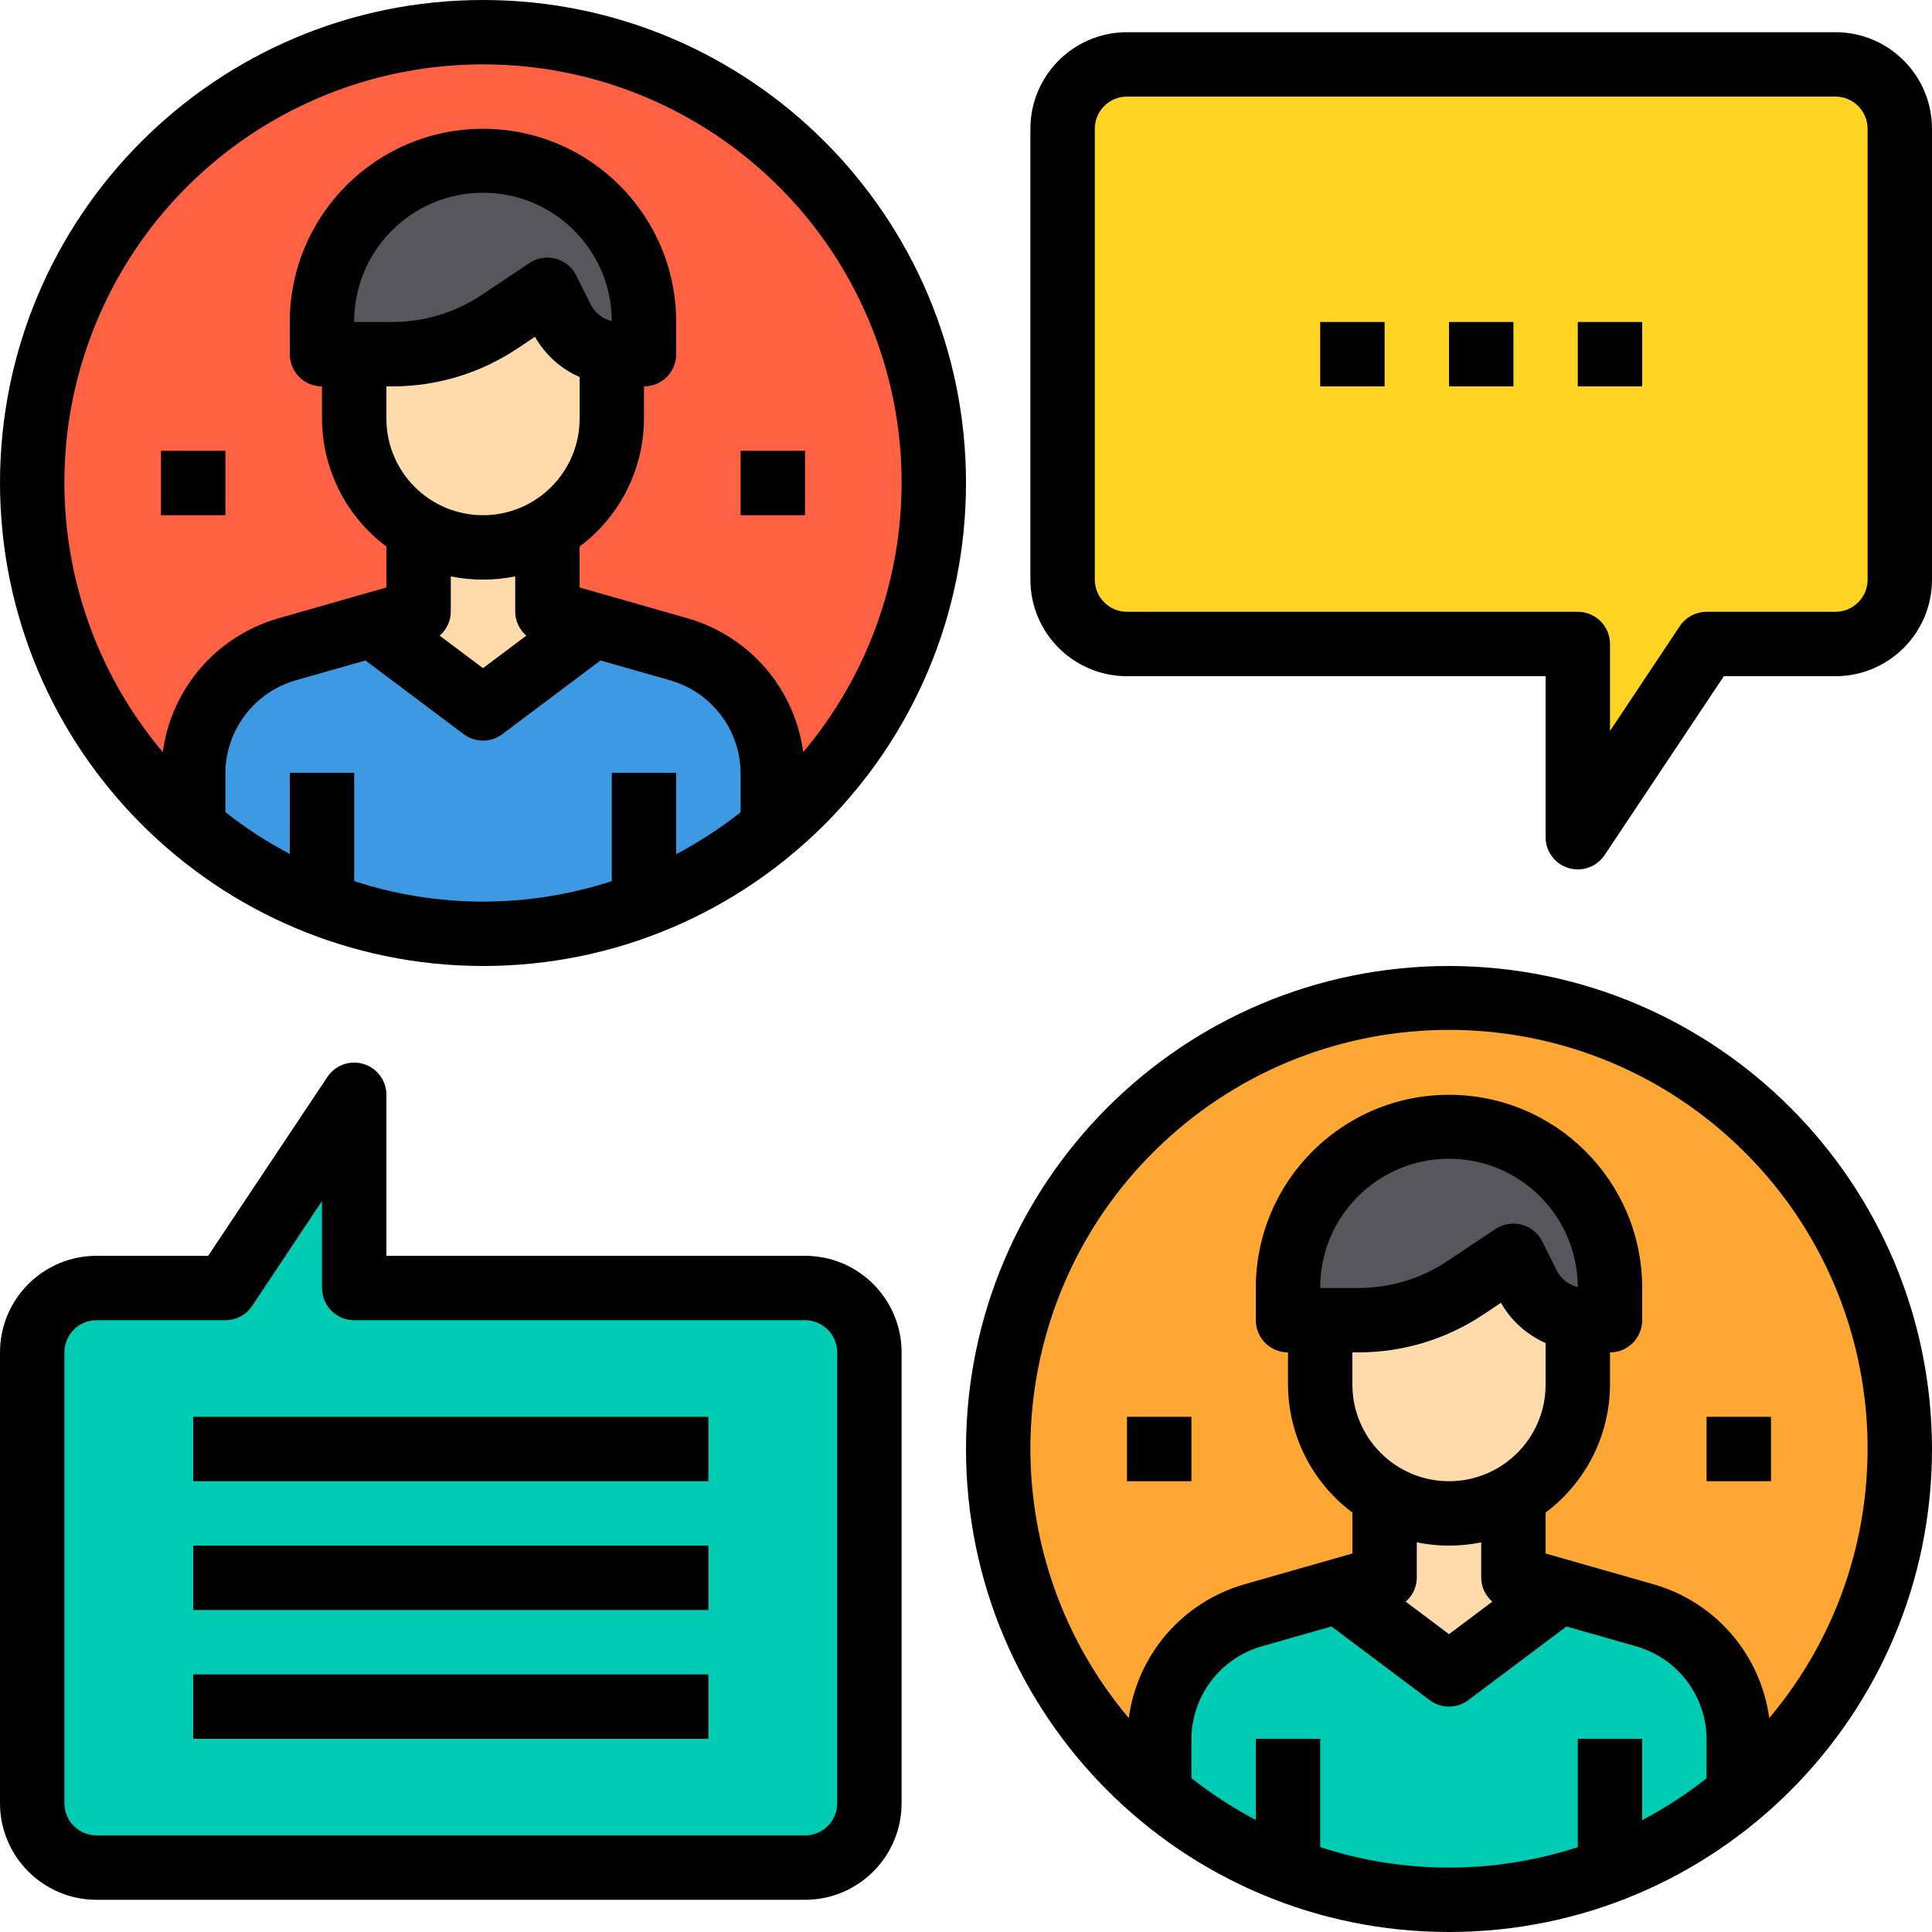 <svg height="480pt" viewBox="0 0 480 480" width="480pt" xmlns="http://www.w3.org/2000/svg"><path d="m216 336v112c-.027 8.824-7.176 15.973-16 16h-176c-8.824-.027-15.973-7.176-16-16v-112c.027-8.824 7.176-15.973 16-16h32l32-48v48h112c8.824.027 15.973 7.176 16 16zm0 0" fill="#00ccb3"/><path d="m472 32v112c-.027 8.824-7.176 15.973-16 16h-32l-32 48v-48h-112c-8.824-.027-15.973-7.176-16-16v-112c.027-8.824 7.176-15.973 16-16h176c8.824.027 15.973 7.176 16 16zm0 0" fill="#ffd422"/><path d="m392 344v-16.16c.633.133 1.277.188 1.922.16h6.078v-8c0-22.09-17.91-40-40-40s-40 17.91-40 40v8h8v16c-.02 11.43 6.086 21.992 16 27.68v20.32l-11.602 3.281-21.199 6.078c-13.746 3.934-23.215 16.504-23.199 30.801v13.52c-36.066-30.266-49.348-79.859-33.242-124.102 16.105-44.242 58.16-73.688 105.242-73.688s89.137 29.445 105.242 73.688c16.105 44.242 2.824 93.836-33.242 124.102v-13.52c.016-14.297-9.453-26.867-23.199-30.801l-21.199-6.078-11.602-3.281v-20.32c2.414-1.398 4.645-3.094 6.641-5.039 5.98-6.02 9.344-14.156 9.359-22.641zm0 0" fill="#ffa733"/><path d="m160 224.559c-25.742 9.922-54.258 9.922-80 0-11.676-4.402-22.5-10.789-32-18.879v-13.52c-.016-14.297 9.453-26.867 23.199-30.801l21.199-6.078 27.602 20.719 27.602-20.719 21.199 6.078c13.746 3.934 23.215 16.504 23.199 30.801v13.52c-9.5 8.09-20.324 14.477-32 18.879zm0 0" fill="#3d9ae2"/><path d="m400 464.559c-25.742 9.922-54.258 9.922-80 0-11.676-4.402-22.5-10.789-32-18.879v-13.52c-.016-14.297 9.453-26.867 23.199-30.801l21.199-6.078 27.602 20.719 27.602-20.719 21.199 6.078c13.746 3.934 23.215 16.504 23.199 30.801v13.52c-9.5 8.09-20.324 14.477-32 18.879zm0 0" fill="#00ccb3"/><path d="m160 88v-8c0-22.09-17.91-40-40-40s-40 17.91-40 40v8h8v16c-.02 11.43 6.086 21.992 16 27.68v20.32l-11.602 3.281-21.199 6.078c-13.746 3.934-23.215 16.504-23.199 30.801v13.52c-36.066-30.266-49.348-79.859-33.242-124.102 16.105-44.242 58.16-73.688 105.242-73.688s89.137 29.445 105.242 73.688c16.105 44.242 2.824 93.836-33.242 124.102v-13.52c.016-14.297-9.453-26.867-23.199-30.801l-21.199-6.078-11.602-3.281v-20.32c2.414-1.398 4.645-3.094 6.641-5.039 5.98-6.02 9.344-14.156 9.359-22.641v-16.16c.633.133 1.277.188 1.922.16zm0 0" fill="#ff6243"/><g fill="#ffdaaa"><path d="m387.602 395.281-27.602 20.719-27.602-20.719 11.602-3.281v-20.32c9.891 5.762 22.109 5.762 32 0v20.32zm0 0"/><path d="m392 328v16c-.016 8.484-3.379 16.621-9.359 22.641-1.996 1.945-4.227 3.641-6.641 5.039-9.895 5.715-22.086 5.715-31.984.008s-16.004-16.262-16.016-27.688v-16h9.441c9.484.02 18.762-2.797 26.637-8.078l11.922-7.922 3.602 7.121c2.355 4.844 7.039 8.141 12.398 8.719zm0 0"/><path d="m147.602 155.281-27.602 20.719-27.602-20.719 11.602-3.281v-20.32c9.891 5.762 22.109 5.762 32 0v20.32zm0 0"/><path d="m152 88v16c-.016 8.484-3.379 16.621-9.359 22.641-1.996 1.945-4.227 3.641-6.641 5.039-9.895 5.715-22.086 5.715-31.984.008s-16.004-16.262-16.016-27.688v-16h9.441c9.484.02 18.762-2.797 26.637-8.078l11.922-7.922 3.602 7.121c2.355 4.844 7.039 8.141 12.398 8.719zm0 0"/></g><path d="m360 280c22.09 0 40 17.91 40 40v8h-6.078c-.645.027-1.289-.027-1.922-.16-5.359-.578-10.043-3.875-12.398-8.719l-3.602-7.121-11.922 7.922c-7.875 5.281-17.152 8.098-26.637 8.078h-17.441v-8c0-22.09 17.91-40 40-40zm0 0" fill="#57565c"/><path d="m139.602 79.121-3.602-7.121-11.922 7.922c-7.875 5.281-17.152 8.098-26.637 8.078h-17.441v-8c0-22.09 17.91-40 40-40s40 17.91 40 40v8h-6.078c-.645.027-1.289-.027-1.922-.16-5.359-.578-10.043-3.875-12.398-8.719zm0 0" fill="#57565c"/><path d="m136 131.68v8c-9.891 5.762-22.109 5.762-32 0v-8c9.891 5.762 22.109 5.762 32 0zm0 0" fill="#f2cfa2"/><path d="m376 371.68v8c-9.891 5.762-22.109 5.762-32 0v-8c9.891 5.762 22.109 5.762 32 0zm0 0" fill="#f2cfa2"/><path d="m120 240c66.273 0 120-53.727 120-120s-53.727-120-120-120-120 53.727-120 120c.074 66.242 53.758 119.926 120 120zm-32-21.09v-26.91h-16v20.168c-5.641-2.969-10.996-6.453-16-10.398v-9.609c.023-10.715 7.117-20.129 17.406-23.113l17.395-4.957 24.398 18.309c2.844 2.137 6.758 2.137 9.602 0l24.391-18.309 17.402 4.965c10.289 2.977 17.383 12.391 17.406 23.105v9.648c-5.004 3.949-10.359 7.43-16 10.398v-20.207h-16v26.91c-20.793 6.785-43.207 6.785-64 0zm58.719-143.344-3.559-7.133c-1.023-2.059-2.883-3.574-5.102-4.164-2.223-.594-4.586-.199-6.5 1.074l-11.902 7.938c-6.566 4.387-14.289 6.723-22.184 6.719h-9.473c-.062-17.672 14.215-32.051 31.887-32.113 17.676-.062 32.051 14.215 32.113 31.891-2.293-.555-4.227-2.098-5.281-4.211zm-49.246 20.434c11.055.008 21.863-3.266 31.055-9.406l4.383-2.922c2.52 4.445 6.41 7.953 11.09 10v10.328c0 13.254-10.746 24-24 24s-24-10.746-24-24v-8zm22.527 48c2.688.004 5.367-.266 8-.801v8.801c.027 2.277 1.031 4.434 2.762 5.922l-10.762 8.078-10.762-8.078c1.73-1.488 2.734-3.645 2.762-5.922v-8.801c2.633.535 5.312.805 8 .801zm0-128c40.434-.039 77.219 23.387 94.289 60.043 17.066 36.652 11.324 79.883-14.73 110.805-2.113-15.738-13.312-28.746-28.559-33.184l-27-7.711v-10.16c10.035-7.492 15.965-19.27 16-31.793v-8c4.418 0 8-3.582 8-8v-8c0-26.508-21.492-48-48-48s-48 21.492-48 48v8c0 4.418 3.582 8 8 8v8c.035 12.523 5.965 24.301 16 31.793v10.16l-26.992 7.711c-15.25 4.434-26.449 17.445-28.566 33.184-26.055-30.922-31.797-74.152-14.73-110.805 17.07-36.656 53.855-60.082 94.289-60.043zm0 0"/><path d="m40 112h16v16h-16zm0 0"/><path d="m184 112h16v16h-16zm0 0"/><path d="m360 240c-66.273 0-120 53.727-120 120s53.727 120 120 120 120-53.727 120-120c-.074-66.242-53.758-119.926-120-120zm-32 218.91v-26.91h-16v20.168c-5.641-2.969-10.996-6.453-16-10.398v-9.609c.023-10.715 7.117-20.129 17.406-23.113l17.395-4.957 24.398 18.309c2.844 2.137 6.758 2.137 9.602 0l24.391-18.309 17.402 4.965c10.289 2.977 17.383 12.391 17.406 23.105v9.648c-5.004 3.949-10.359 7.43-16 10.398v-20.207h-16v26.91c-20.793 6.785-43.207 6.785-64 0zm58.719-143.344-3.559-7.133c-1.023-2.059-2.883-3.574-5.102-4.164-2.223-.594-4.586-.199-6.5 1.074l-11.902 7.938c-6.566 4.387-14.289 6.723-22.184 6.719h-9.473c-.062-17.672 14.215-32.051 31.887-32.113 17.676-.062 32.051 14.215 32.113 31.891-2.293-.555-4.227-2.098-5.281-4.211zm-49.246 20.434c11.055.008 21.863-3.266 31.055-9.406l4.383-2.922c2.52 4.445 6.41 7.953 11.09 10v10.328c0 13.254-10.746 24-24 24s-24-10.746-24-24v-8zm22.527 48c2.688.004 5.367-.266 8-.801v8.801c.027 2.277 1.031 4.434 2.762 5.922l-10.762 8.078-10.762-8.078c1.73-1.488 2.734-3.645 2.762-5.922v-8.801c2.633.535 5.312.805 8 .801zm79.559 42.848c-2.113-15.738-13.312-28.746-28.559-33.184l-27-7.711v-10.16c10.035-7.492 15.965-19.27 16-31.793v-8c4.418 0 8-3.582 8-8v-8c0-26.508-21.492-48-48-48s-48 21.492-48 48v8c0 4.418 3.582 8 8 8v8c.035 12.523 5.965 24.301 16 31.793v10.16l-26.992 7.711c-15.25 4.434-26.449 17.445-28.566 33.184-35.508-42.176-31.934-104.73 8.148-142.586 40.082-37.855 102.738-37.855 142.82 0 40.082 37.855 43.656 100.41 8.148 142.586zm0 0"/><path d="m280 352h16v16h-16zm0 0"/><path d="m424 352h16v16h-16zm0 0"/><path d="m200 312h-104v-40c0-3.527-2.305-6.637-5.68-7.656-3.375-1.023-7.02.281-8.977 3.215l-29.625 44.441h-27.719c-13.254 0-24 10.746-24 24v112c0 13.254 10.746 24 24 24h176c13.254 0 24-10.746 24-24v-112c0-13.254-10.746-24-24-24zm8 136c0 4.418-3.582 8-8 8h-176c-4.418 0-8-3.582-8-8v-112c0-4.418 3.582-8 8-8h32c2.676 0 5.172-1.336 6.656-3.559l17.344-26.043v21.602c0 4.418 3.582 8 8 8h112c4.418 0 8 3.582 8 8zm0 0"/><path d="m456 8h-176c-13.254 0-24 10.746-24 24v112c0 13.254 10.746 24 24 24h104v40c0 3.527 2.305 6.637 5.68 7.656 3.375 1.023 7.02-.281 8.977-3.215l29.625-44.441h27.719c13.254 0 24-10.746 24-24v-112c0-13.254-10.746-24-24-24zm8 136c0 4.418-3.582 8-8 8h-32c-2.676 0-5.172 1.336-6.656 3.559l-17.344 26.043v-21.602c0-4.418-3.582-8-8-8h-112c-4.418 0-8-3.582-8-8v-112c0-4.418 3.582-8 8-8h176c4.418 0 8 3.582 8 8zm0 0"/><path d="m48 352h128v16h-128zm0 0"/><path d="m48 384h128v16h-128zm0 0"/><path d="m48 416h128v16h-128zm0 0"/><path d="m360 80h16v16h-16zm0 0"/><path d="m392 80h16v16h-16zm0 0"/><path d="m328 80h16v16h-16zm0 0"/></svg>